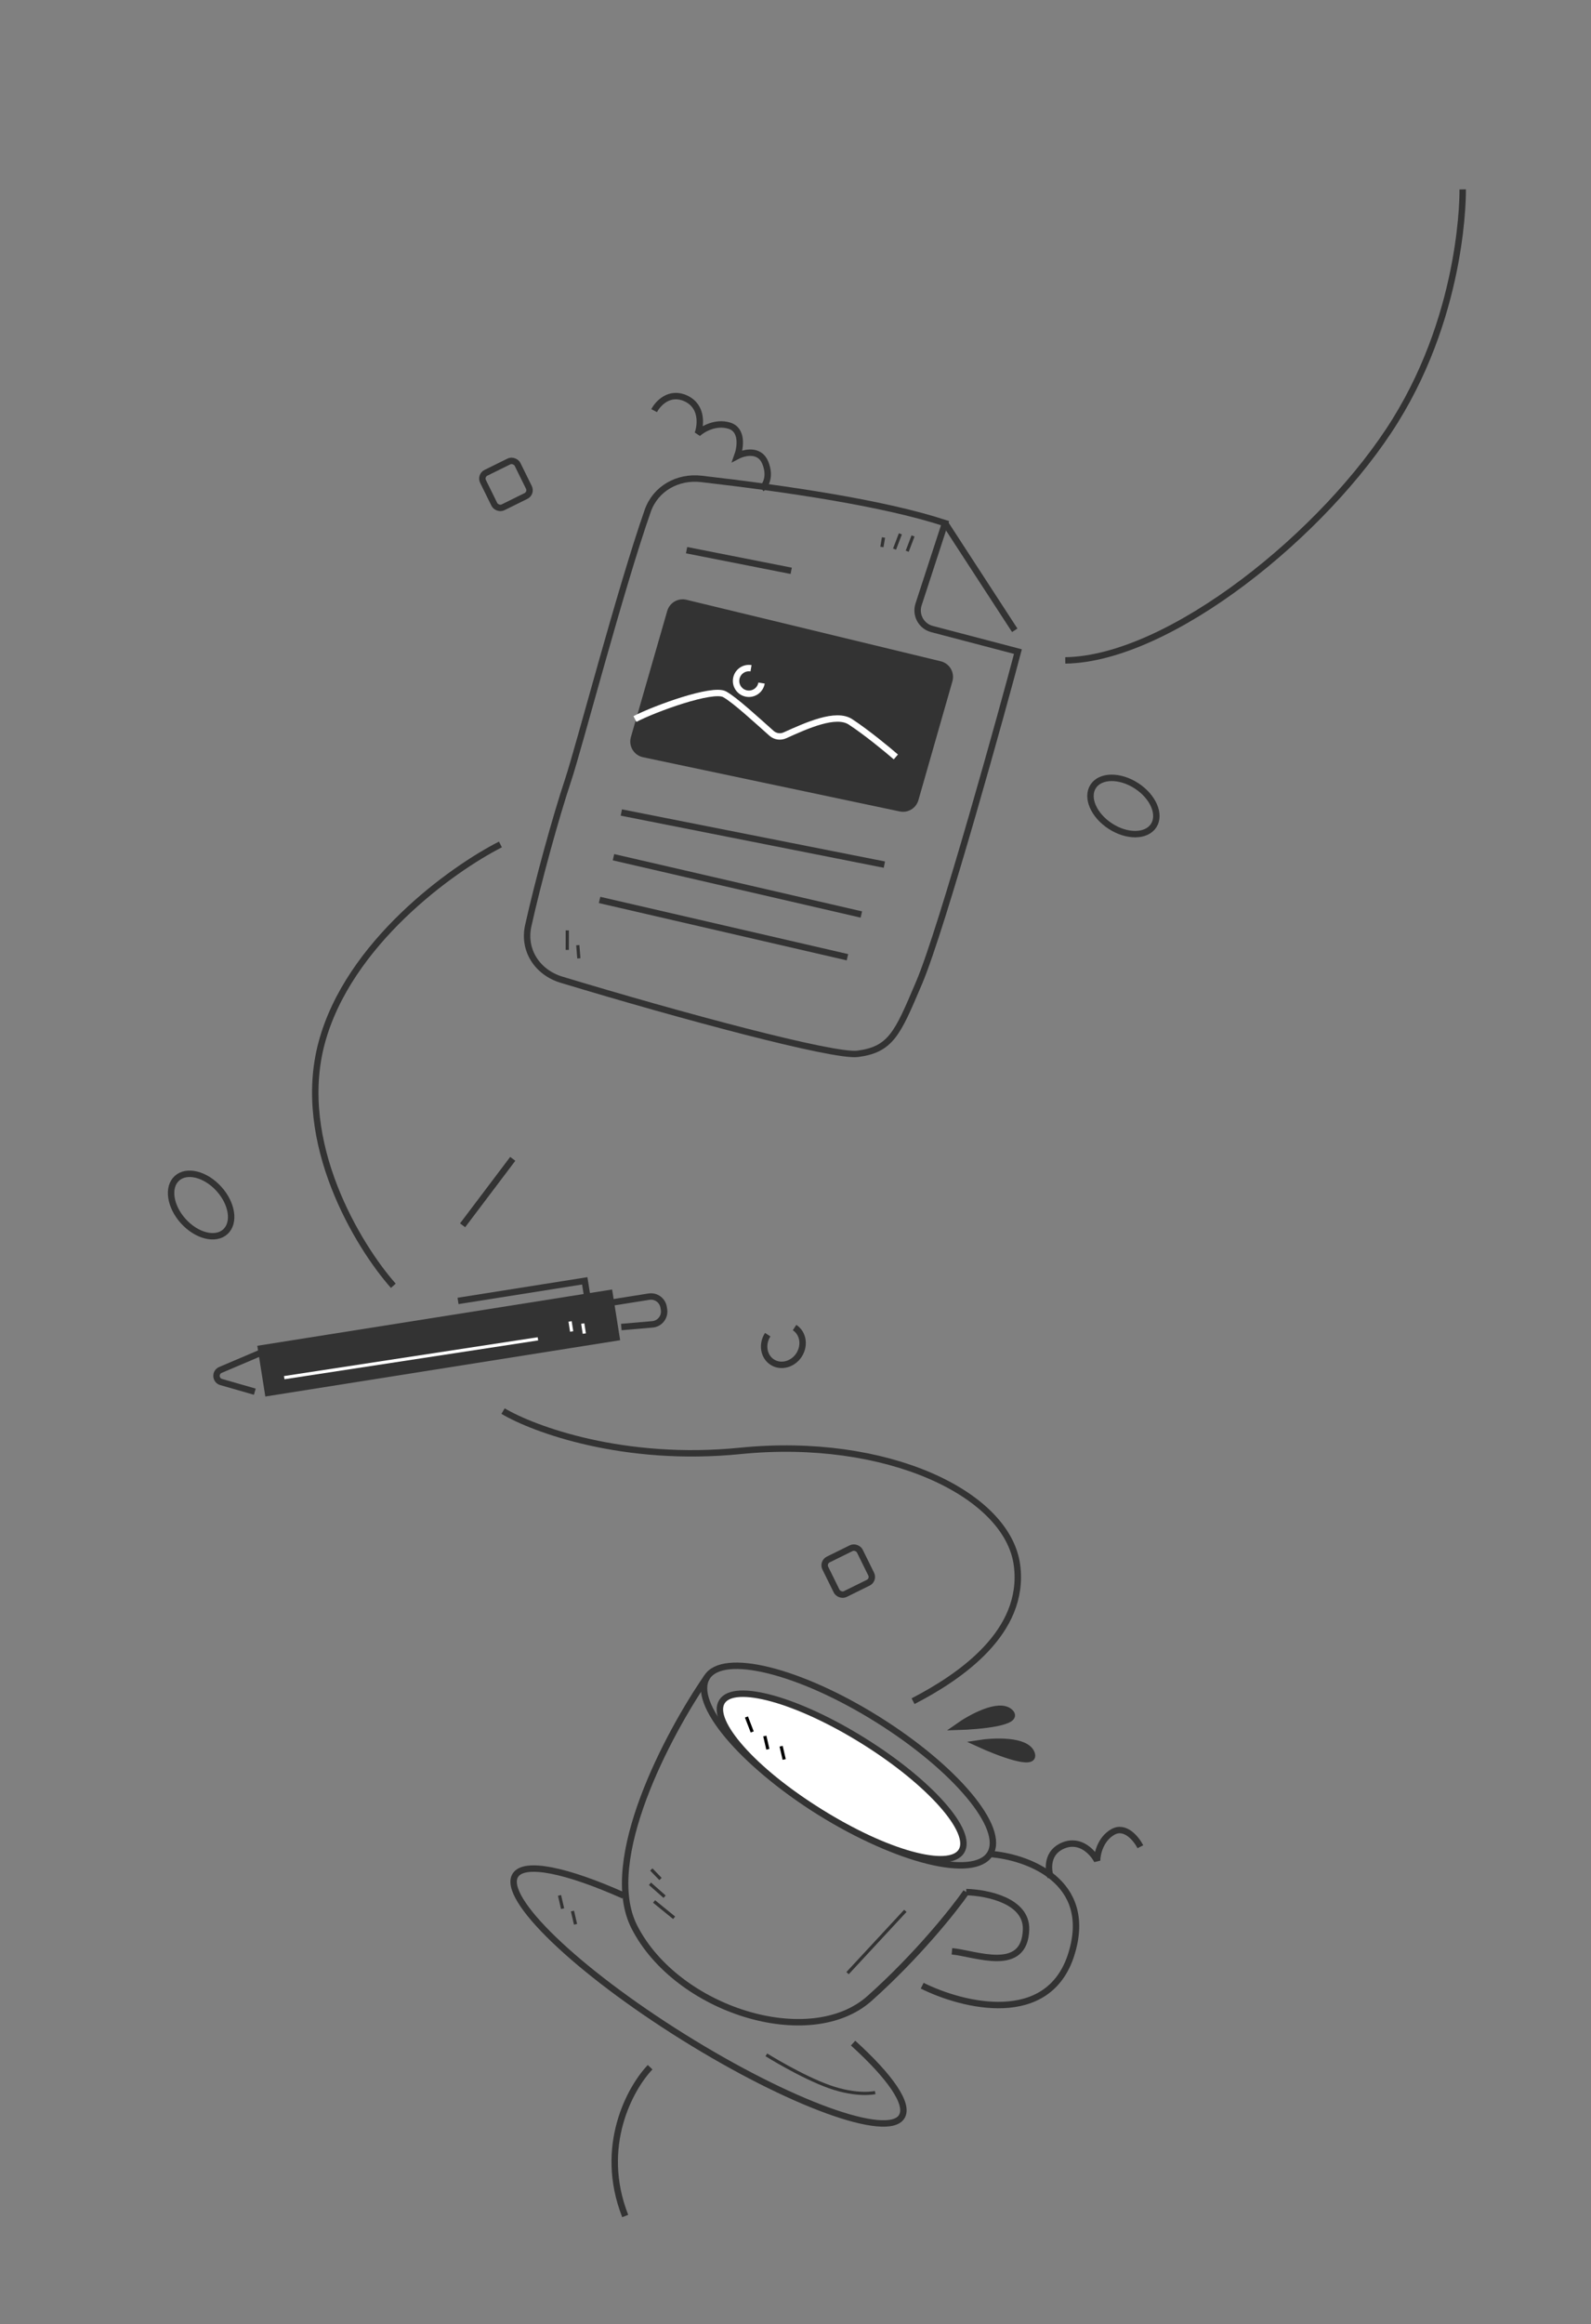 <svg xmlns="http://www.w3.org/2000/svg" width="248" height="362" viewBox="0 0 248 362" fill="none" stroke='#333'>
<rect x="0" y="0" width="248" height="362" fill="#808080" stroke="none"/>
<path d="M88.576 121.435C90.233 116.462 96.666 91.835 100.966 79.565C102.185 76.087 105.65 74.169 109.311 74.592C122.495 76.116 137.656 78.322 147.314 81.483L143.183 94.145C142.648 95.786 143.604 97.539 145.274 97.977L158.67 101.492C156.514 109.73 146.861 144.607 143.288 153.015L143.145 153.352C139.904 160.981 138.842 163.48 133.682 164.143C129.937 164.623 105.986 158.183 87.518 152.594C83.773 151.461 81.492 148.017 82.34 144.197C83.831 137.48 86.549 127.515 88.576 121.435Z" stroke="#333"/>
<path d="M146.525 103.486L106.88 93.905C105.839 93.653 104.785 94.266 104.488 95.295L98.823 114.943C98.501 116.06 99.195 117.214 100.331 117.454L140.344 125.899C141.371 126.115 142.391 125.501 142.679 124.492L147.978 105.981C148.291 104.887 147.63 103.753 146.525 103.486Z" fill="#333"/>
<path d="M98.971 111.993C102.079 110.378 111.075 107.106 112.951 108.139C114.573 109.032 118.051 112.26 120.271 114.224C120.843 114.73 121.653 114.847 122.348 114.534C125.745 113.004 130.287 110.938 132.572 112.437C135.125 114.111 138.349 116.776 139.643 117.899" stroke="white"/>
<path d="M107.024 85.694L123.331 88.91" stroke="#333"/>
<path d="M141.413 85.86L142.319 83.477" stroke="#333" stroke-width="0.5"/>
<path d="M88.422 147.956L88.425 144.915" stroke="#333" stroke-width="0.5"/>
<path d="M90.229 149.273L90.066 147.218" stroke="#333" stroke-width="0.5"/>
<path d="M139.44 85.529L140.347 83.147" stroke="#333" stroke-width="0.5"/>
<path d="M137.467 85.199L137.715 83.719" stroke="#333" stroke-width="0.5"/>
<path d="M96.85 126.554L137.855 134.672" stroke="#333"/>
<path d="M95.628 133.518L134.264 142.442" stroke="#333"/>
<path d="M93.459 140.174L132.095 149.097" stroke="#333"/>
<path d="M147.314 81.483L158.175 98.175" stroke="#333"/>
<path d="M61.31 200.271C55.854 194.122 45.98 177.947 50.139 162.435C54.298 146.923 70.45 135.369 78.005 131.531" stroke="#333"/>
<path d="M72.108 190.85L79.926 180.5" stroke="#333"/>
<path d="M101.965 63.962C102.56 62.821 104.393 60.849 106.969 62.086C109.545 63.323 109.239 66.237 108.765 67.539C109.509 66.853 111.534 65.644 113.677 66.299C115.82 66.954 115.407 69.723 114.932 71.025C116.018 70.46 118.411 69.882 119.297 72.087C120.184 74.293 119.28 75.692 118.717 76.116" stroke="#333"/>
<path d="M163.773 292.379C163.338 291.168 163.133 288.483 165.789 287.43C168.446 286.377 170.379 288.578 171.014 289.81C171.015 288.798 171.5 286.49 173.436 285.36C175.371 284.23 177.125 286.412 177.759 287.644" stroke="#333"/>
<path d="M149.261 268.973C151.283 267.54 155.75 265.076 157.445 266.677C159.141 268.279 152.696 268.875 149.261 268.973Z" fill="#333"/>
<path d="M152.448 271.54C154.895 271.153 159.991 270.924 160.801 273.112C161.611 275.299 155.569 272.975 152.448 271.54Z" fill="#333"/>
<rect x="128.203" y="243.349" width="6" height="6" rx="1" transform="rotate(-26.249 128.203 243.349)" stroke="#333"/>
<rect x="74.849" y="74.085" width="6" height="6" rx="1" transform="rotate(-26.249 74.849 74.085)" stroke="#333"/>
<path d="M166.05 102.864C182.333 102.642 206.636 83 217.498 65.5C228.36 48 227.999 29.5 227.999 29.5" stroke="#333"/>
<ellipse cx="31.35" cy="187.693" rx="3.745" ry="5.617" transform="rotate(-42.157 31.35 187.693)" stroke="#333"/>
<ellipse cx="175.115" cy="125.539" rx="3.745" ry="5.617" transform="rotate(122.97 175.115 125.539)" stroke="#333"/>
<path d="M119.671 207.884C118.708 209.369 119.019 211.281 120.366 212.155C121.713 213.029 123.586 212.534 124.549 211.049C125.512 209.564 125.201 207.652 123.854 206.778" stroke="#333"/>
<path d="M118.708 106.39C118.526 107.479 117.495 108.214 116.405 108.032C115.316 107.849 114.581 106.818 114.763 105.729C114.946 104.639 115.977 103.904 117.066 104.087" stroke="white"/>
<rect x="96.095" y="208.335" width="55" height="7" transform="rotate(170.992 96.095 208.335)" fill="#333"/>
<path d="M44.305 214.581L83.849 208.533" stroke="white" stroke-width="0.5"/>
<path d="M90.836 206.155L91.081 207.717" stroke="white" stroke-width="0.5"/>
<path d="M88.864 205.825L89.109 207.387" stroke="white" stroke-width="0.5"/>
<path d="M91.698 202.957L91.15 199.5L71.397 202.631" stroke="#333"/>
<path d="M95.233 202.903L101.159 201.963C102.25 201.79 103.274 202.534 103.447 203.625L103.503 203.973C103.684 205.119 102.855 206.179 101.699 206.279L96.847 206.697" stroke="#333"/>
<path d="M41.249 210.448L34.359 213.379C33.492 213.748 33.569 215.001 34.474 215.261L39.719 216.766" stroke="#333"/>
<ellipse cx="131.196" cy="276.699" rx="22" ry="6.5" transform="rotate(31.971 131.196 276.699)" fill="white"/>
<ellipse cx="132.257" cy="275.002" rx="26" ry="8.5" transform="rotate(31.971 132.257 275.002)" stroke="#333"/>
<path d="M110.2 261.235C104.216 269.878 93.575 289.759 98.882 300.144C105.514 313.125 126.241 319.579 135.564 311.252C143.023 304.591 148.7 297.446 150.606 294.707" stroke="#333"/>
<path d="M105.082 298.71L101.953 296.167" stroke="#333" stroke-width="0.5"/>
<path d="M87.696 297.289L87.218 295.222" stroke="#333" stroke-width="0.5"/>
<path d="M89.712 299.726L89.233 297.659" stroke="#333" stroke-width="0.5"/>
<path d="M119.456 320.06C119.456 320.06 124.97 323.501 129.317 325.036C133.664 326.57 136.42 325.933 136.42 325.933" stroke="#333" stroke-width="0.5"/>
<path d="M141.121 297.628L132.117 307.332" stroke="#333" stroke-width="0.5"/>
<path d="M103.596 295.424L101.315 293.412" stroke="#333" stroke-width="0.5"/>
<path d="M102.957 292.669L101.525 291.186" stroke="#333" stroke-width="0.5"/>
<path d="M117.254 269.764L116.352 267.433" stroke="black" stroke-width="0.5"/>
<path d="M119.693 272.466L119.215 270.399" stroke="black" stroke-width="0.5"/>
<path d="M122.238 274.054L121.76 271.988" stroke="black" stroke-width="0.5"/>
<path d="M154.312 288.769C160.027 289.193 170.568 292.903 167.008 304.355C163.448 315.807 150.018 312.415 143.748 309.287" stroke="#333"/>
<path d="M150.606 294.707C153.892 294.793 160.071 296.061 159.937 300.531C159.73 307.474 152.096 304.281 148.385 303.93" stroke="#333"/>
<path d="M97.218 295.254C88.331 291.288 81.713 289.876 80.326 292.1C78.132 295.613 89.838 306.878 106.47 317.259C123.102 327.64 138.363 333.207 140.556 329.693C141.768 327.752 138.737 323.445 132.977 318.228" stroke="#333"/>
<path d="M78.413 219.789C83.178 222.616 97.246 227.812 115.397 225.987C138.086 223.705 157.118 232.616 158.536 243.862C159.842 254.221 149.725 261.144 142.324 264.973" stroke="#333"/>
<path d="M101.339 321.984C98.267 325.187 93.19 334.307 97.455 345.161" stroke="#333"/>
</svg>